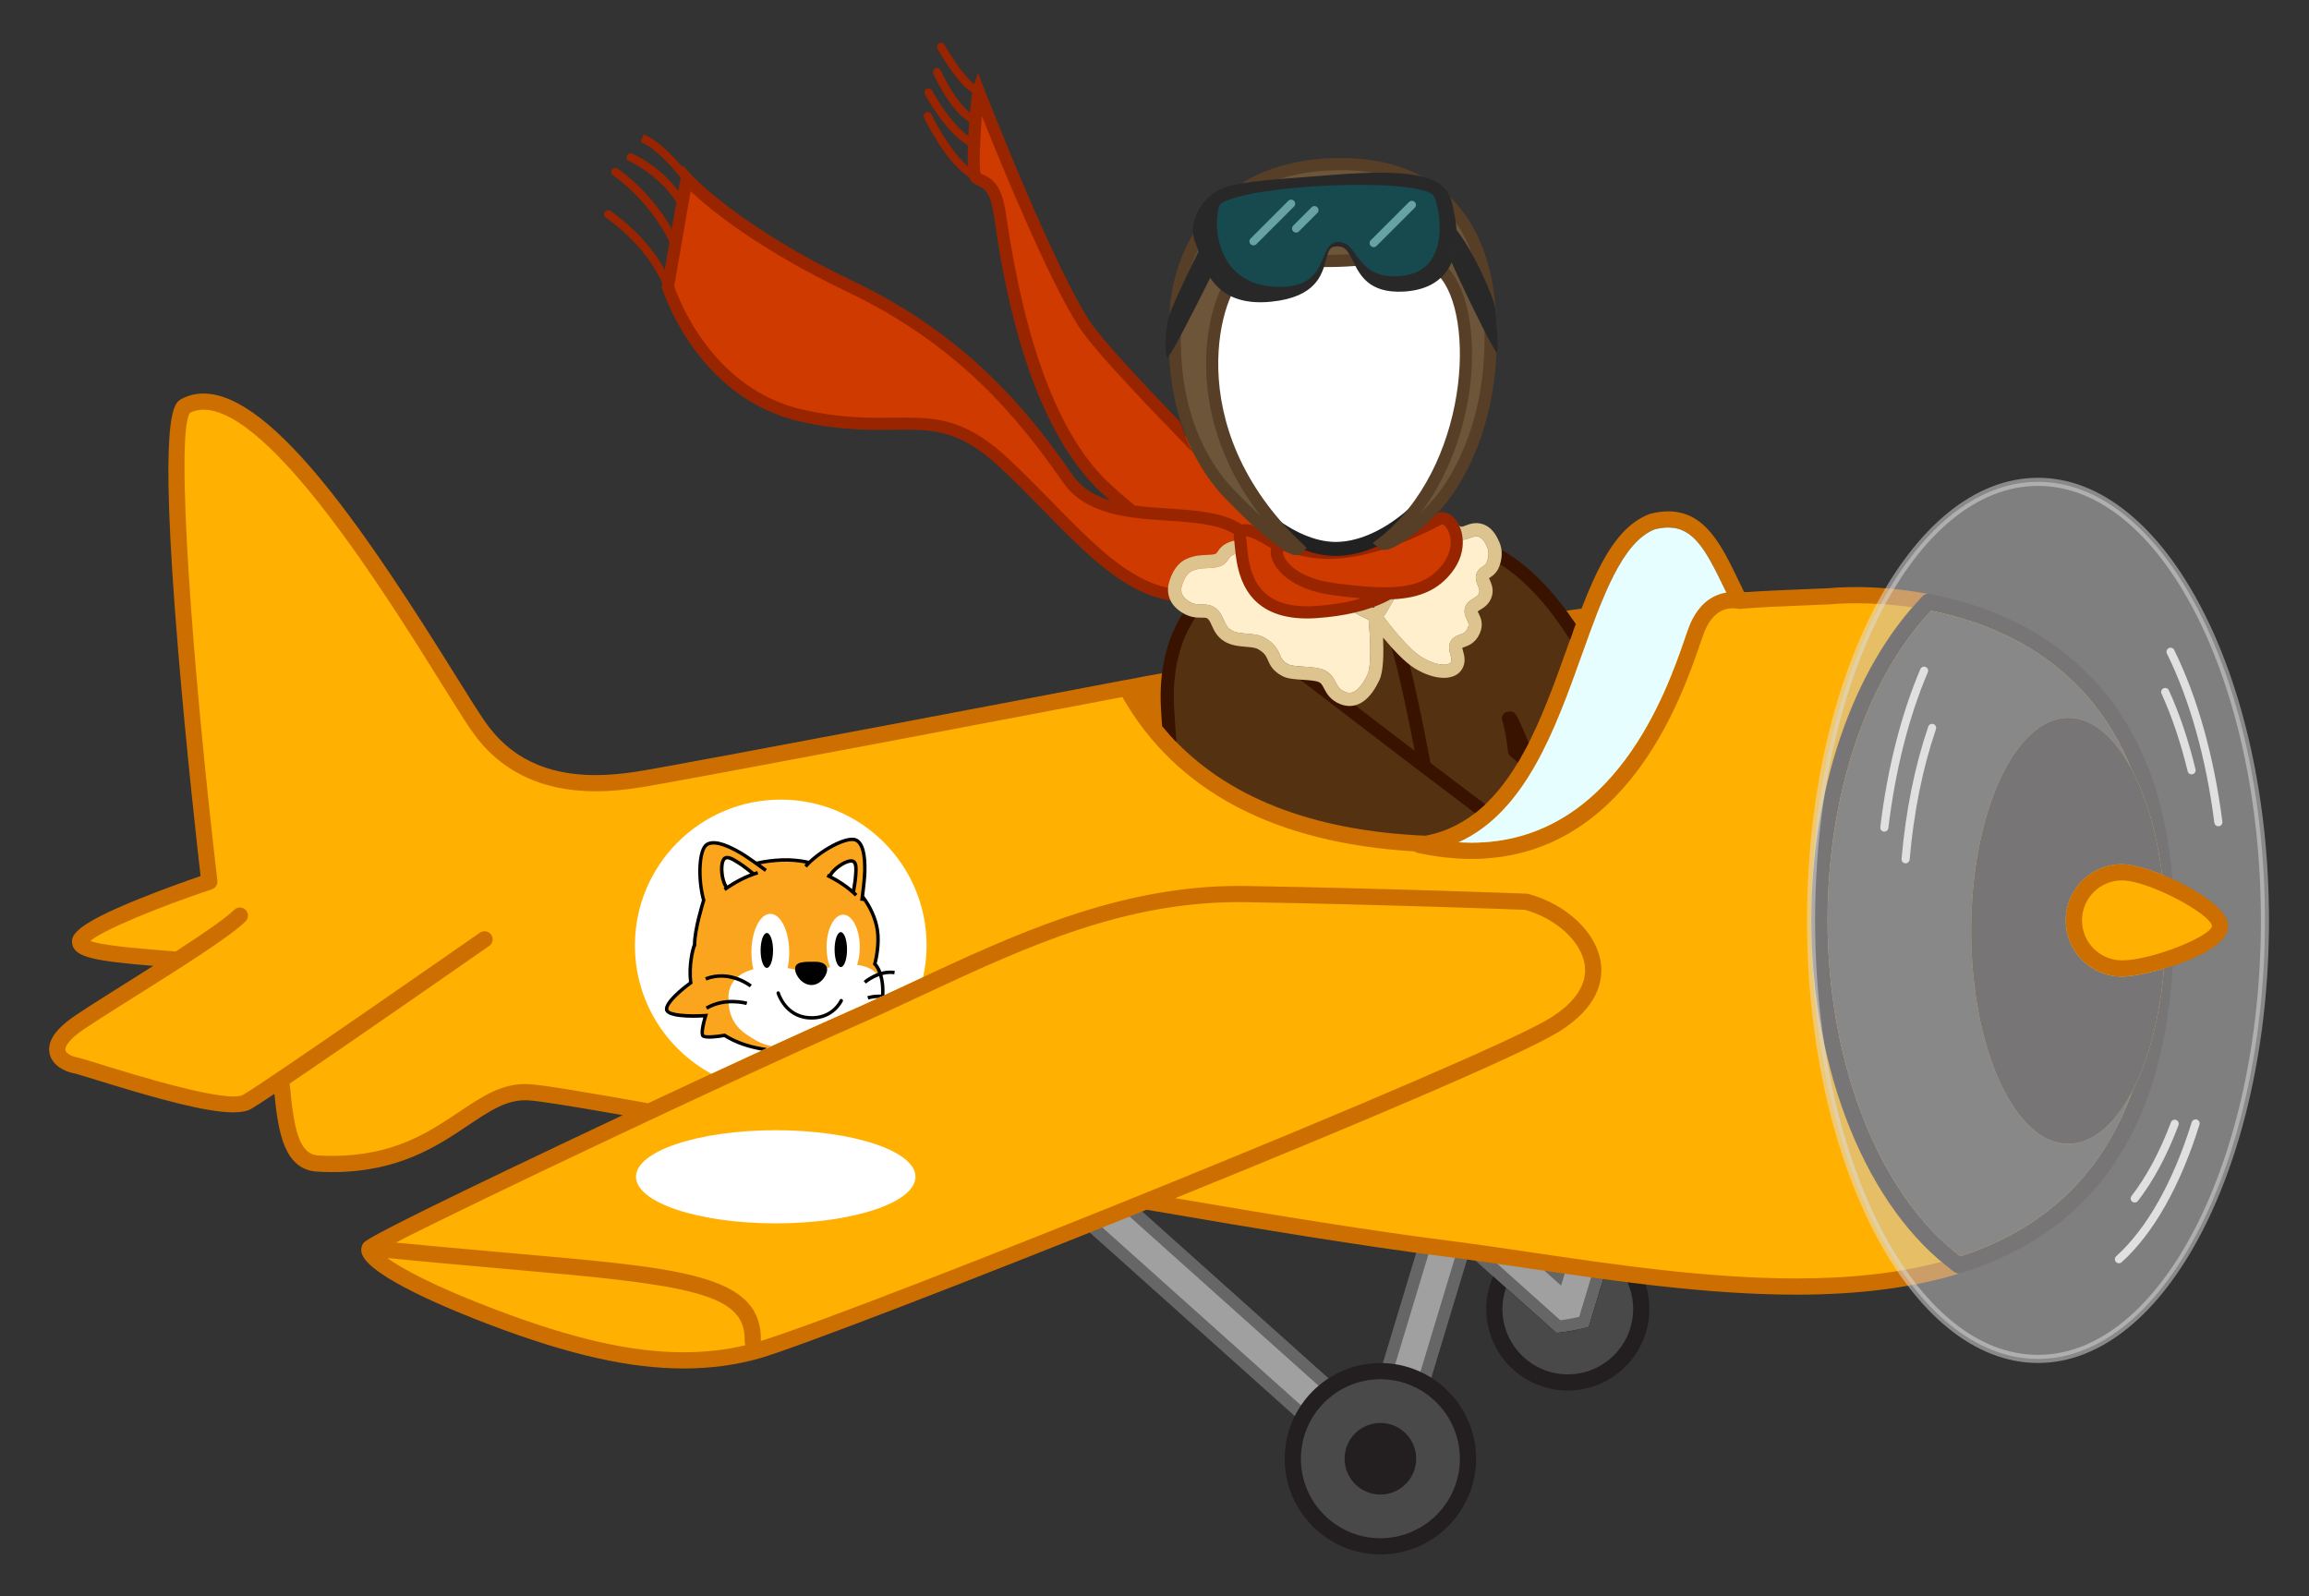 <?xml version="1.0" encoding="utf-8"?>
<!-- Generator: Adobe Illustrator 15.0.0, SVG Export Plug-In . SVG Version: 6.00 Build 0)  -->
<!DOCTYPE svg PUBLIC "-//W3C//DTD SVG 1.1//EN" "http://www.w3.org/Graphics/SVG/1.1/DTD/svg11.dtd">
<svg version="1.1" id="Layer_1" xmlns="http://www.w3.org/2000/svg" xmlns:xlink="http://www.w3.org/1999/xlink" x="0px" y="0px"
	 width="570px" height="394px" viewBox="0 0 570 394" enable-background="new 0 0 570 394" xml:space="preserve">
<rect x="0" y="0" width="570" height="394" fill="#333333" stroke="none"/>
<g id="Aeroplane.svg">
	<path id="axels" fill="#A0A0A0" d="M353.976,299.986l-15.601,51.602l-67.678-60.586l-6.333,7.075l78.784,70.532l18.635-61.634
		l22.907,20.509c2.155-0.24,4.269-0.62,6.327-1.142l18.673-61.761l-9.09-2.749l-15.977,52.845l-50.851-45.523
		c-0.926,3.671-1.423,7.511-1.429,11.467L353.976,299.986z"/>
	<path id="axelsBorder" fill="#666666" d="M343.902,371.298l-81.656-73.104l8.334-9.311l67.041,60.016l14.643-48.433l-21.42-19.176
		l0.001-0.672c0.006-3.995,0.502-7.977,1.475-11.832l0.606-2.405l50.944,45.607l15.729-52.026l11.962,3.617l-19.353,64.009
		l-0.822,0.208c-2.107,0.534-4.304,0.931-6.529,1.179l-0.667,0.074l-21.652-19.385L343.902,371.298z M266.482,297.96l75.912,67.961
		l17.676-58.465l-5.341-4.781l-15.601,51.602l-68.314-61.156L266.482,297.96z M354.977,298.869l30.21,27.046
		c1.576-0.198,3.132-0.476,4.644-0.827l17.99-59.504l-6.218-1.881l-16.225,53.663l-50.697-45.387
		c-0.509,2.623-0.787,5.294-0.83,7.977L354.977,298.869z"/>
	<path id="wheelBorder" fill="#231F20" d="M340.762,383.72c-13.024,0-23.621-10.597-23.621-23.621s10.597-23.621,23.621-23.621
		s23.621,10.597,23.621,23.621S353.786,383.72,340.762,383.72z M383.87,311.989l-6.962-6.232c2.855-1.67,6.15-2.655,9.673-2.733
		L383.87,311.989z M398.541,306.643l-6.333,20.946l-0.822,0.208c-2.107,0.534-4.304,0.931-6.529,1.179l-0.667,0.074l-15.604-13.97
		c-1.083,2.469-1.693,5.189-1.693,8.054c0,11.102,9.032,20.134,20.134,20.134s20.133-9.032,20.133-20.134
		C407.159,316.314,403.743,310.286,398.541,306.643z M392.208,327.589l-0.822,0.208c-2.107,0.534-4.304,0.931-6.529,1.179
		l-0.667,0.074l-4.27-3.822c0.904,3.072,3.741,5.317,7.106,5.317c4.092,0,7.41-3.318,7.41-7.411c0-0.691-0.102-1.357-0.279-1.993
		L392.208,327.589z"/>
	<path id="wheel" fill="#494949" d="M403.159,323.134c0,8.896-7.237,16.134-16.133,16.134c-8.896,0-16.134-7.237-16.134-16.134
		c0-1.822,0.318-3.568,0.877-5.203l12.42,11.119l0.667-0.074c2.226-0.248,4.422-0.645,6.529-1.179l0.822-0.208l5.102-16.874
		C400.88,313.676,403.159,318.144,403.159,323.134z M385.352,307.089c-1.873,0.194-3.644,0.726-5.272,1.507l3.791,3.394
		L385.352,307.089z M340.762,340.478c-10.819,0-19.621,8.802-19.621,19.621s8.802,19.621,19.621,19.621s19.621-8.802,19.621-19.621
		S351.581,340.478,340.762,340.478z M340.762,368.934c-4.88,0-8.835-3.955-8.835-8.835s3.955-8.835,8.835-8.835
		s8.835,3.955,8.835,8.835S345.642,368.934,340.762,368.934z"/>
	<path id="Back" fill="#CC6F00" d="M278.106,167.827c17.357-3.637,109.044-17.729,145.552-21.942
		c36.508-4.213,4.271,67.76-68.143,66.877C283.1,211.879,278.106,167.827,278.106,167.827z"/>
	<path id="Plane" fill="#FFB000" d="M43.88,236.936c-10.853,7.004-23.574,14.698-26.108,16.819c-6.948,5.526-2.391,8.629,0.84,9.226
		C21.841,263.576,55.13,275.354,61,272c1.179-0.674,4.251-2.697,8.403-5.497v-0.001c0.987,10.625,1.848,20.332,9.105,20.734
		c30.191,1.678,37.739-18.449,51.996-17.611c3.363,0.198,14.056,1.982,29.3,4.705l0.469,0.084
		c-33.387,15.66-68.181,32.456-68.984,33.663c-1.267,1.896,6.963,8.229,30.387,17.093c23.424,8.862,44.947,13.928,65.206,8.229
		c9.896-2.782,52.714-19.312,96.073-36.818l-0.044-0.008c27.993,4.854,54.479,9.155,74.028,11.63
		c66.253,8.387,177.791,37.74,177.791-80.51c0-89.735-83.024-80.51-83.024-80.51c-18.45,0.839-36.062,0.839-37.739,5.871
		c-1.677,5.032-14.205,56.609-59.543,55.351c-31.857-0.885-61.222-10.9-76.317-38.575c0,0-109.863,20.965-120.766,22.643
		c-10.901,1.678-28.513,2.517-39.415-13.417c-10.903-15.935-51.748-89.66-72.124-78.833c-7.406,3.936,5.871,117.41,5.871,117.41
		s-32.708,10.902-31.869,15.099C20.326,235.338,33.22,235.998,43.88,236.936z"/>
	<path id="PlaneBorder" fill="#CC6F00" d="M390.564,161.479c5.082-14.211,9.882-27.637,17.927-30.806
		c1.188-0.298,2.309-0.45,3.331-0.45c6.306,0,9.37,5.707,13.849,15.019c0.165,0.342,0.33,0.687,0.497,1.033
		c-2.659,0.428-6.762,2.147-9.194,8.364c-0.3,0.767-0.652,1.801-1.104,3.111c-4.282,12.435-17.314,50.275-52.653,50.275
		c-1.04,0-2.096-0.033-3.165-0.102C376.635,200.436,383.977,179.908,390.564,161.479z M168.773,333.812
		c-12.867,0-27.175-3.242-46.39-10.516c-15.388-5.823-23.227-10.189-26.775-12.746l0.092,0.014
		c5.146,0.515,15.776,1.52,37.567,3.436c39.48,3.472,50.905,6.138,50.552,17.104c-0.011,0.352,0.068,0.682,0.215,0.972
		C179.167,333.238,174.151,333.812,168.773,333.812z M187.824,331.031c0,0.001,0,0.002,0,0.002l-0.008,0.001
		C187.818,331.033,187.822,331.032,187.824,331.031c0.348-15.527-17.403-17.78-54.207-21.021
		c-19.681-1.729-30.222-2.714-35.825-3.263l-0.086-0.009c18.876-9.702,84.389-40.69,112.771-53.183
		c5.659-2.488,11.336-5.138,16.827-7.695c26.102-12.174,50.705-23.653,80.458-23.152c34.655,0.602,65.741,1.771,68.729,1.893
		c7.713,2.176,13.883,7.842,14.712,13.539c0.688,4.729-2.247,9.28-8.492,13.156C365.92,261.723,214.271,322.854,187.824,331.031z
		 M483.6,314.322c-0.415,0-0.821-0.129-1.171-0.378c-1.065-0.771-2.11-1.604-3.146-2.47c-10.292,2.759-22.193,4.119-35.857,4.118
		c-21.825,0-45.038-3.43-65.519-6.455c-7.298-1.075-14.191-2.097-20.718-2.923c-17.814-2.255-41.67-6.076-67.084-10.438
		c0,0,0,0-0.002,0l0,0h0.002c43.201-17.479,85.449-35.329,94.713-41.079c9.729-6.04,10.994-12.652,10.342-17.136
		c-1.072-7.369-8.406-14.312-17.833-16.881c-0.146-0.039-0.297-0.062-0.448-0.067c-0.322-0.015-32.729-1.274-69.048-1.9
		c-0.651-0.011-1.299-0.017-1.946-0.017c-29.786,0-55.451,11.969-80.271,23.544c-5.471,2.551-11.128,5.188-16.747,7.662
		c-10.754,4.729-28.976,13.104-48.868,22.431c-15.224-2.716-25.951-4.504-29.376-4.706c-0.331-0.021-0.657-0.028-0.982-0.028
		c-6.029,0-10.805,3.195-16.333,6.896c-7.589,5.081-16.19,10.839-31.28,10.839c-1.111,0-2.257-0.03-3.406-0.097
		c-4.974-0.275-6.078-6.875-7.114-17.744v-0.001v0.001c16.479-11.139,47.563-32.799,49.241-33.971
		c0.906-0.631,1.129-1.877,0.497-2.782c-0.631-0.907-1.876-1.129-2.784-0.497c-0.526,0.365-52.727,36.744-58.452,40.02
		c-3.835,2.188-27.271-5.084-34.974-7.476c-3.537-1.099-5.271-1.631-6.061-1.776c-1.399-0.259-2.638-1.021-2.817-1.744
		c-0.168-0.674,0.494-2.064,2.898-3.979c1.498-1.253,7.451-4.997,13.753-8.96c11.28-7.099,24.065-15.14,27.827-18.896
		c0.781-0.781,0.781-2.047,0-2.828c-0.781-0.781-2.047-0.781-2.828,0c-2.087,2.086-7.934,6.067-14.442,10.283v-0.002
		c-1.175-0.104-2.407-0.205-3.705-0.312c-5.92-0.486-14.542-1.193-17.366-2.29c3.215-2.783,17.425-8.562,30.013-12.755
		c0.898-0.303,1.464-1.189,1.354-2.133c-6.195-52.946-10.398-110.404-6.773-115.484c1.03-0.519,2.122-0.771,3.335-0.771
		c16.614,0,45.07,45.638,58.746,67.571c3.102,4.975,5.552,8.905,7.309,11.472c6.878,10.054,17.235,15.151,30.784,15.15
		c3.25,0,6.713-0.29,10.585-0.886c10.271-1.58,105.984-19.822,119.419-22.384c13.291,23.256,37.533,36.055,72.111,38.107
		l-0.003,0.009c0.224,0.168,0.485,0.291,0.773,0.354c4.562,0.991,9.026,1.496,13.268,1.496c38.191,0,51.923-39.872,56.438-52.974
		c0.427-1.242,0.771-2.246,1.05-2.956c1.925-4.918,4.896-5.951,7.055-5.951c0.668,0,1.109,0.107,1.11,0.107
		c0.273,0.076,0.559,0.091,0.831,0.05l-0.004-0.02c4.938-0.402,10.472-0.623,15.276-0.816c2.243-0.09,4.528-0.181,6.826-0.286
		c0.043-0.002,0.087-0.005,0.129-0.01c0.023-0.002,2.373-0.256,6.201-0.256c3.906,0,8.717,0.234,13.995,0.995
		c0.812-0.925,1.631-1.831,2.475-2.698c0.386-0.393,0.905-0.595,1.442-0.594c-7.333-1.389-13.709-1.703-17.912-1.703
		c-3.745,0-6.132,0.228-6.571,0.273c-2.271,0.103-4.525,0.193-6.741,0.282c-5.393,0.216-10.12,0.429-14.226,0.732l-0.007,0.006
		c-0.445-0.91-0.879-1.813-1.307-2.7c-4.274-8.89-8.313-17.286-17.453-17.286c-1.396,0-2.887,0.204-4.441,0.605
		c-0.07,0.019-0.144,0.042-0.214,0.068c-9.826,3.752-14.712,17.416-20.369,33.236c-7.127,19.931-15.175,42.444-34.909,46.183v-0.006
		c-35.074-1.53-59.305-14.114-72.022-37.438c-0.418-0.764-1.28-1.169-2.131-1.007c-1.099,0.209-109.952,20.978-120.695,22.63
		c-3.669,0.564-6.932,0.839-9.977,0.839c-12.319,0-21.31-4.386-27.483-13.409c-1.708-2.497-4.139-6.395-7.216-11.329
		c-20.952-33.604-44.761-69.455-62.14-69.455c-1.914,0-3.716,0.442-5.357,1.314c-2.024,1.075-5.793,3.077-0.896,62.112
		c2.047,24.682,4.802,49.279,5.535,55.69c-2.769,0.952-8.854,3.091-14.825,5.494c-16.331,6.575-17.282,9.129-16.834,11.368
		c0.66,3.298,6.069,4.146,19.98,5.314c-2.463,1.562-4.897,3.095-7.146,4.508c-6.975,4.389-12.484,7.854-14.151,9.248
		c-3.466,2.758-4.896,5.463-4.251,8.048c0.697,2.79,3.653,4.28,5.973,4.71c0.59,0.107,2.912,0.828,5.601,1.662
		c15.641,4.854,27.221,7.979,33.731,7.979c1.92,0,3.399-0.271,4.412-0.852c0.925-0.526,2.959-1.85,5.738-3.701
		c1.001,10,2.575,18.752,10.667,19.199c1.224,0.066,2.444,0.104,3.629,0.104c16.305,0,25.842-6.385,33.505-11.518
		c5.46-3.652,9.686-6.507,14.856-6.197c2.853,0.167,11.25,1.528,23.336,3.659c-5.128,2.413-10.325,4.869-15.496,7.326
		c-38.139,18.121-46.089,22.435-47.965,23.764c-0.234,0.166-0.375,0.286-0.467,0.381c-0.067,0.076-0.13,0.157-0.186,0.244
		c-0.08,0.123-0.139,0.254-0.197,0.386c-0.046,0.125-0.08,0.255-0.101,0.396c0.021-0.141,0.055-0.271,0.101-0.396
		c-0.283,0.643-0.327,1.367-0.091,2.104c1.839,5.729,22.743,14.188,31.646,17.556c19.688,7.449,34.433,10.771,47.806,10.771
		c6.601,0,12.701-0.812,18.649-2.485c8.729-2.455,51.775-19.037,95.636-36.701c27.827,4.82,54.268,9.112,73.627,11.562
		c6.483,0.817,13.356,1.837,20.637,2.908c20.617,3.049,43.98,6.498,66.104,6.498c0.002,0,0,0,0.002,0
		c15.688,0,29.151-1.771,40.636-5.345C483.907,314.288,483.754,314.322,483.6,314.322z"/>
	<path id="Windshield" fill="#E6FEFF" d="M415.866,157.75c0.451-1.31,0.808-2.344,1.104-3.111c2.437-6.217,6.535-7.936,9.194-8.364
		c-0.167-0.346-0.332-0.691-0.497-1.033c-4.479-9.312-7.543-15.019-13.849-15.019c-1.022,0-2.146,0.151-3.331,0.45
		c-8.045,3.169-12.849,16.595-17.931,30.806c-6.588,18.429-13.93,38.957-30.517,46.449c1.069,0.065,2.125,0.098,3.165,0.098
		C398.552,208.025,411.584,170.185,415.866,157.75z"/>
	<path id="Circle" fill="#FFFFFF" d="M225.613,242.241c0.756-0.353,1.512-0.705,2.27-1.058c0.555-2.514,0.855-5.117,0.855-7.793
		c0-19.886-16.117-36-36-36c-19.883,0-36,16.118-36,36c0,13.676,7.628,25.569,18.861,31.666
		c13.566-6.299,25.41-11.695,33.267-15.152C214.485,247.432,220.143,244.792,225.613,242.241z"/>
	<path id="Cat" fill="#FAA51D" d="M217.922,245.812c0.003-0.033,0.011-0.066,0.013-0.102c0.39-5.961-1.937-8.055-1.937-8.055
		s1.246-4.448,0.626-8.43c-0.398-2.562-1.646-5.643-3.705-8.267l0.024-0.026c0.2-1.604,0.54-4.516,0.574-6.045
		c0.09-3.93-0.398-6.865-2.097-7.787c-1.856-1.008-7.82,1.877-11.608,5.521l-0.073-0.012c-2.083-0.486-4.332-0.717-6.732-0.622
		c-2.454,0.098-4.545,0.43-6.247,0.832l-0.04,0.008c-1.327-0.938-2.907-2.026-3.911-2.608c-3.606-2.088-6.584-3.129-8.304-2.021
		c-1.894,1.215-2.25,8.281-0.771,13.671l0.017,0.062c0,0-2.243,7.063-2.243,10.875c0,0-1.354,4.401-0.519,9.646l-2.159,1.697
		c0,0-4.688,3.404-4.12,5.199c0.565,1.795,4.129,1.479,4.129,1.479l5.038,0.021l0.469-0.024c0,0-1.455,4.307-0.647,5.009
		c0.809,0.705,4.196,0,4.196,0l1.668-0.238c2.722,1.858,5.719,2.928,8.924,3.504c8.117-3.726,15.139-6.896,20.38-9.205
		C211.887,248.574,214.915,247.197,217.922,245.812z"/>
	<path fill="#FFFFFF" d="M218.041,245.757c0.012-0.146,0.035-0.288,0.037-0.433c0.067-4.498-2.566-6.646-6.488-7.129
		c0.415-1.256,0.658-2.75,0.658-4.358c0-4.438-1.835-8.039-4.102-8.039c-2.264,0-4.102,3.601-4.102,8.039
		c0,1.854,0.324,3.556,0.862,4.915c-2.896,0.708-5.177,1.723-5.177,1.723s-2.525-0.992-5.295-1.502
		c0.256-1.183,0.399-2.49,0.399-3.867c0-5.26-2.09-9.521-4.669-9.521c-2.576,0-4.667,4.265-4.667,9.521
		c0,1.494,0.167,2.903,0.469,4.162c-3.256,0.871-6.06,2.838-6.151,6.877c-0.149,6.562,3.433,8.729,7.012,10.813
		c0.943,0.551,2.211,0.963,3.563,1.276c7.312-3.351,13.648-6.207,18.476-8.332C211.927,248.557,214.995,247.161,218.041,245.757z
		 M210.356,219.502c-1.491-1.252-3.162-2.359-4.984-3.307c0.712-1.233,2.49-2.566,3.84-3.055c0.567-0.203,1.033-0.25,1.253-0.119
		c0.523,0.31,0.438,1.688,0.369,2.793l-0.013,0.211C210.757,217.086,210.512,218.609,210.356,219.502z M185.225,215.63
		c-0.746-0.595-2.064-1.623-3.03-2.231L182,213.275c-0.834-0.525-1.835-1.16-2.475-1.16c-0.127,0-0.237,0.023-0.332,0.08
		c-0.238,0.141-0.44,0.604-0.54,1.242c-0.239,1.518,0.1,3.875,0.897,5.17C181.377,217.381,183.278,216.384,185.225,215.63z"/>
	<path d="M187.764,234.621c0-2.381,0.688-4.312,1.536-4.311c0.848,0,1.537,1.93,1.537,4.311c0,2.38-0.689,4.312-1.537,4.312
		C188.452,238.934,187.764,237.001,187.764,234.621z M207.561,238.725c0.85,0,1.538-1.931,1.538-4.312s-0.688-4.312-1.538-4.312
		c-0.848,0-1.536,1.93-1.536,4.312C206.024,236.794,206.713,238.725,207.561,238.725z M200.31,243.162
		c2.463,0,4.104-2.791,3.856-4.104c-0.249-1.314-1.644-1.646-3.039-1.646c-2.463,0-4.84-0.081-4.84,1.728
		C196.287,240.945,198.174,243.162,200.31,243.162z M200.391,251.693c-0.235,0-0.478-0.008-0.727-0.024
		c-6.137-0.409-7.947-6.353-7.965-6.412c-0.065-0.225,0.063-0.46,0.287-0.526c0.227-0.064,0.461,0.063,0.527,0.287
		c0.065,0.226,1.67,5.438,7.207,5.808c5.519,0.377,7.484-3.812,7.564-3.986c0.097-0.214,0.349-0.312,0.561-0.213
		c0.214,0.097,0.31,0.347,0.214,0.562C208.038,247.23,205.977,251.693,200.391,251.693z M186.154,215.29
		c-0.563-0.458-2.277-1.834-3.509-2.608l-0.193-0.123c-1.316-0.832-2.677-1.689-3.691-1.095c-0.479,0.283-0.798,0.903-0.946,1.841
		c-0.271,1.721,0.092,4.281,1.036,5.784c-0.075,0.054-0.149,0.108-0.225,0.162l0.498,0.687c2.56-1.851,5.274-3.229,8.065-4.094
		l-0.251-0.812C186.676,215.114,186.414,215.199,186.154,215.29z M179.549,218.605c-0.796-1.295-1.135-3.652-0.896-5.17
		c0.1-0.64,0.302-1.104,0.54-1.24c0.093-0.057,0.205-0.08,0.331-0.08c0.639,0,1.642,0.634,2.475,1.16l0.195,0.123
		c0.966,0.604,2.284,1.636,3.028,2.229C183.278,216.385,181.377,217.38,179.549,218.605z M210.896,212.291
		c-0.46-0.271-1.123-0.256-1.974,0.051c-1.542,0.557-3.488,2.014-4.311,3.475c-0.071-0.032-0.146-0.067-0.218-0.104l-0.361,0.768
		c2.688,1.274,5.058,2.896,7.041,4.811l0.586-0.613c-0.182-0.176-0.369-0.351-0.557-0.521c0.125-0.688,0.482-2.712,0.563-4.074
		l0.012-0.208C211.771,214.393,211.862,212.866,210.896,212.291z M210.834,215.816l-0.013,0.211
		c-0.064,1.059-0.31,2.582-0.465,3.475c-1.491-1.252-3.162-2.359-4.984-3.305c0.712-1.235,2.49-2.568,3.84-3.057
		c0.567-0.203,1.033-0.25,1.253-0.119C210.988,213.332,210.903,214.71,210.834,215.816z M179.103,255.234l-0.14-0.09l-0.161,0.022
		c-2.362,0.418-4.635,0.522-4.956,0.239c-0.25-0.333,0.104-2.475,0.765-4.576l0.184-0.592l-0.619,0.041
		c-4.313,0.293-9.035-0.086-9.188-1.113c-0.2-1.354,3.445-4.538,5.792-6.229l0.205-0.148l-0.034-0.251
		c-0.55-4.119,0.459-7.833,0.806-8.94l0.137,0.024v-0.506c0-3.702,2.2-10.679,2.224-10.749l0.038-0.116l-0.051-0.188
		c-1.539-5.613-0.975-12.195,0.591-13.203c1.387-0.889,3.958-0.226,7.862,2.035c1.959,1.137,6.216,4.273,6.259,4.309l0.504-0.684
		c-0.068-0.049-0.721-0.53-1.613-1.172c1.684-0.342,3.453-0.552,5.278-0.623c2.03-0.08,4.021,0.074,5.937,0.461
		c-0.13,0.142-0.258,0.275-0.382,0.414l0.63,0.566c3.688-4.105,10.304-7.309,12.01-6.382c1.355,0.737,1.969,3.157,1.871,7.401
		c-0.048,2.135-0.709,7.078-0.718,7.127l0.84,0.113c0-0.009,0.003-0.02,0.007-0.037c1.53,2.213,2.603,4.785,2.979,7.209
		c0.599,3.836-0.601,8.2-0.612,8.244l-0.066,0.252l0.188,0.178c0.021,0.021,2.166,2.072,1.796,7.717
		c-0.001,0.012-0.005,0.021-0.005,0.035c0.292-0.135,0.58-0.271,0.872-0.403c0.221-4.868-1.348-7.138-1.905-7.778
		c0.249-0.982,1.127-4.822,0.574-8.369c-0.44-2.822-1.774-5.836-3.665-8.304c0.203-1.632,0.527-4.438,0.564-5.959
		c0.106-4.655-0.626-7.251-2.317-8.168c-2.198-1.194-8.204,1.924-11.938,5.435c-2.15-0.484-4.402-0.688-6.694-0.599
		c-2.147,0.084-4.226,0.354-6.18,0.806c-1.298-0.916-2.806-1.949-3.789-2.521c-4.264-2.468-7.043-3.106-8.747-2.015
		c-2.204,1.416-2.37,8.912-0.966,14.082c-0.304,0.978-2.224,7.271-2.227,10.883c-0.467,1.17-1.46,5.127-0.965,9.289
		c-1.428,1.048-6.248,4.761-5.929,6.894c0.316,2.14,6.699,2.026,9.472,1.875c-0.511,1.75-1.063,4.222-0.347,4.865
		c0.806,0.728,4.237,0.22,5.515,0c2.806,1.75,5.992,2.753,9.168,3.312c0.465-0.213,0.93-0.426,1.388-0.636
		C185.803,258.217,182.195,257.2,179.103,255.234z"/>
	<path id="Wiskers" d="M174.197,248.495c4.785-2.791,10.059-1.277,10.281-1.211l-0.241,0.813c-0.052-0.018-5.153-1.475-9.611,1.131
		L174.197,248.495z M185.066,243.73l0.532-0.658c-0.215-0.174-5.334-4.225-11.535-1.821l0.307,0.791
		C180.106,239.82,185.017,243.691,185.066,243.73z M220.762,240.505l0.127-0.839c-4.051-0.607-7.542,2.366-7.687,2.493l0.554,0.644
		C213.789,242.773,217.104,239.959,220.762,240.505z M214.101,245.941l0.288,0.798c0.018-0.007,0.948-0.327,2.312-0.366
		c0.551-0.252,1.099-0.505,1.647-0.758C216.004,245.279,214.204,245.904,214.101,245.941z"/>
	<path id="AxelBorder" fill="#231F20" d="M534.006,239.168c0.063-0.018,0.124-0.034,0.188-0.052
		c-0.976,11.883-3.771,22.375-7.727,30.053c-7.428,20.565-21.51,34.088-42.507,40.938c-19.957-15.012-32.804-47.405-32.804-82.937
		c0-30.908,9.538-59.358,25.559-76.394c18.434,3.733,39.088,13.818,49.402,38.937c3.621,6.758,6.313,15.83,7.604,26.179
		c-0.168-0.066-0.332-0.127-0.497-0.191c1.018,0.396,2.044,0.822,3.071,1.291c-1.687-21.062-8.479-37.885-20.296-50.081
		c-10.03-10.355-23.354-17.174-39.602-20.269c-0.658-0.124-1.343,0.089-1.811,0.571c-17.18,17.668-27.438,47.56-27.438,79.961
		c0,37.248,13.845,71.309,35.27,86.771c0.347,0.249,0.756,0.378,1.171,0.378c0.2,0,0.402-0.03,0.601-0.093
		c32.573-10.209,49.712-35.062,52.201-75.793C535.599,238.7,534.797,238.941,534.006,239.168z"/>
	<path id="Axel2" fill="#444444" d="M476.719,150.779c-16.021,17.036-25.559,45.486-25.559,76.394
		c0,35.528,12.847,67.923,32.804,82.937c20.997-6.853,35.079-20.375,42.507-40.938c-4.229,8.209-9.787,13.202-15.881,13.202
		c-13.249,0-23.99-23.546-23.99-52.591c0-29.048,10.741-52.591,23.99-52.591c5.926,0,11.348,4.717,15.531,12.527
		C515.807,164.598,495.148,154.512,476.719,150.779z"/>
	<path id="Axel1" fill="#231F20" d="M510.59,177.189c-13.249,0-23.99,23.545-23.99,52.591s10.741,52.591,23.99,52.591
		c11.793,0,21.593-18.666,23.604-43.254c-0.063,0.018-0.125,0.033-0.188,0.052c-0.473,0.136-0.938,0.265-1.402,0.388
		c-0.02,0.004-0.035,0.008-0.058,0.017c-0.469,0.12-0.93,0.233-1.384,0.346c-0.067,0.019-0.135,0.033-0.202,0.049
		c-0.446,0.104-0.882,0.203-1.309,0.294c-0.076,0.02-0.15,0.032-0.229,0.051c-0.429,0.09-0.847,0.174-1.249,0.248
		c-0.038,0.008-0.072,0.014-0.108,0.021c-0.396,0.071-0.779,0.138-1.146,0.194c-0.031,0.004-0.062,0.012-0.095,0.017
		c-0.365,0.056-0.708,0.104-1.036,0.142c-0.062,0.008-0.118,0.018-0.177,0.021c-0.313,0.035-0.608,0.062-0.885,0.085
		c-0.047,0.003-0.09,0.005-0.135,0.008c-0.273,0.019-0.538,0.03-0.766,0.03c-7.648,0-13.87-6.223-13.87-13.87
		s6.222-13.87,13.87-13.87c0.321,0,0.677,0.023,1.05,0.062c0.123,0.013,0.256,0.033,0.384,0.05c0.267,0.032,0.53,0.071,0.813,0.12
		c0.162,0.029,0.328,0.062,0.497,0.096c0.271,0.054,0.548,0.113,0.832,0.182c0.184,0.043,0.36,0.084,0.553,0.133
		c0.303,0.076,0.615,0.164,0.932,0.254c0.183,0.053,0.354,0.098,0.535,0.149c0.477,0.144,0.96,0.296,1.456,0.464
		c0.212,0.07,0.429,0.15,0.646,0.229c0.312,0.107,0.618,0.22,0.938,0.337c0.254,0.095,0.51,0.192,0.769,0.295
		c0.166,0.063,0.329,0.125,0.498,0.19C530.947,193.588,521.644,177.189,510.59,177.189z"/>
	<path id="notitle" opacity="0.5" fill="#CCCCCC" enable-background="new    " d="M447.071,227.202
		c0-59.788,25.083-108.255,56.022-108.255c30.942,0,56.026,48.467,56.026,108.255s-25.084,108.255-56.026,108.255
		C472.154,335.457,447.071,286.99,447.071,227.202"/>
	<path id="PropellerBorder" opacity="0.5" fill="#E0E0E0" enable-background="new    " d="M503.097,336.457
		c-31.44,0-57.022-49.012-57.022-109.255s25.582-109.254,57.022-109.254c31.444,0,57.026,49.011,57.026,109.254
		S534.541,336.457,503.097,336.457z M503.097,119.948c-30.342,0-55.022,48.114-55.022,107.254
		c0,59.141,24.685,107.255,55.022,107.255c30.341,0,55.026-48.114,55.026-107.255C558.123,168.062,533.438,119.948,503.097,119.948z
		"/>
	<path id="Tip" fill="#FFB000" d="M523.83,215.333c-6.556,0-11.87,5.313-11.87,11.87c0,6.555,5.314,11.87,11.87,11.87
		c6.555,0,24.215-5.697,24.215-10.445S530.385,215.333,523.83,215.333z"/>
	<path id="TipBorder" fill="#CC6F00" d="M523.83,241.072c-7.648,0-13.87-6.223-13.87-13.87s6.222-13.87,13.87-13.87
		c6.835,0,26.215,8.846,26.215,15.294C550.045,235.777,529.31,241.072,523.83,241.072z M523.83,217.333
		c-5.442,0-9.87,4.428-9.87,9.87c0,5.441,4.428,9.87,9.87,9.87c7.389,0,22.004-5.994,22.215-8.449
		C545.911,225.743,530.429,217.333,523.83,217.333z"/>
	<path id="Details" fill="#E0E0E0" d="M523.075,311.848c-0.272,0-0.545-0.107-0.742-0.33c-0.37-0.405-0.338-1.042,0.072-1.408
		c7.591-6.855,14.039-18.299,18.646-33.086c0.165-0.522,0.728-0.814,1.253-0.653c0.527,0.165,0.821,0.728,0.657,1.253
		c-4.714,15.128-11.357,26.875-19.216,33.971C523.554,311.763,523.314,311.848,523.075,311.848z M547.75,203.965
		c0.548-0.07,0.936-0.57,0.866-1.119c-2.062-16.138-6.172-30.799-11.898-42.4c-0.243-0.494-0.845-0.699-1.339-0.454
		c-0.495,0.244-0.699,0.844-0.454,1.339c5.63,11.404,9.682,25.847,11.707,41.769c0.064,0.504,0.495,0.873,0.991,0.873
		C547.665,203.973,547.708,203.97,547.75,203.965z M466.158,204.417c1.709-14.25,5.078-27.547,9.742-38.453
		c0.217-0.508-0.021-1.095-0.526-1.313c-0.507-0.216-1.095,0.018-1.313,0.526c-4.732,11.079-8.152,24.565-9.889,39.001
		c-0.062,0.549,0.325,1.047,0.874,1.112c0.04,0.005,0.081,0.007,0.12,0.007C465.665,205.298,466.097,204.925,466.158,204.417z
		 M471.412,212.205c1.021-11.708,3.206-22.542,6.492-32.199c0.179-0.523-0.104-1.091-0.624-1.269
		c-0.522-0.176-1.091,0.102-1.271,0.625c-3.338,9.809-5.556,20.801-6.592,32.669c-0.048,0.55,0.359,1.035,0.909,1.083
		c0.027,0.003,0.059,0.004,0.088,0.004C470.93,213.118,471.367,212.727,471.412,212.205z M527.771,296.46
		c3.837-4.962,7.202-11.254,10.016-18.701c0.195-0.517-0.065-1.093-0.583-1.288c-0.52-0.195-1.093,0.065-1.288,0.584
		c-2.739,7.26-6.012,13.377-9.727,18.187c-0.341,0.438-0.261,1.062,0.181,1.399c0.182,0.144,0.396,0.209,0.607,0.209
		C527.279,296.85,527.575,296.715,527.771,296.46z M541.25,191.127c0.537-0.129,0.867-0.67,0.737-1.207
		c-1.729-7.153-3.938-13.717-6.576-19.508c-0.229-0.503-0.822-0.724-1.325-0.496c-0.502,0.229-0.724,0.822-0.495,1.325
		c2.587,5.676,4.758,12.118,6.453,19.148c0.11,0.458,0.521,0.766,0.971,0.766C541.093,191.155,541.171,191.146,541.25,191.127z"/>
	<path id="path2" fill="#FFFFFF" d="M157,290.5c0-6.352,15.446-11.5,34.5-11.5s34.5,5.148,34.5,11.5S210.554,302,191.5,302
		S157,296.852,157,290.5"/>
	<path id="jacket" fill="#543211" d="M375.533,186.825c-0.516-0.497-1.092-0.978-1.661-1.427c-1.034-9.095-2.06-7.974-1.132-8.119
		c0.311-0.048,1.716,3.254,3.656,7.986c4.182-7.755,7.377-16.674,10.397-25.133c0.502-1.403,0.997-2.788,1.49-4.151
		c-8.271-12.587-19.132-22.969-32.257-22.224c-3.272,0.537-14.973,24.622-14.973,24.622l-30.938-18.563
		c-18.199,5.824-22.663,21.468-21.911,34.953c0.112,2.039,0.261,4.241,0.429,6.533c13.832,15.38,35.026,23.773,63.248,25.005
		C362.677,204.264,369.97,196.603,375.533,186.825z"/>
	<path id="Jackeborder" fill="#3A1200" d="M377.382,183.385c-0.854,1.682-1.751,3.316-2.694,4.89c-0.42-0.43-1.006-0.957-1.817-1.6
		c-0.345-0.268-0.562-0.662-0.608-1.093c-0.591-5.189-1.156-6.894-1.348-7.453c-0.114-0.34-0.354-1.046,0.148-1.751
		c0.229-0.317,0.655-0.697,1.424-0.706c0.088-0.013,0.181-0.018,0.265-0.018C374,175.654,374.199,175.662,377.382,183.385z
		 M370.652,135.735c0.141,1.116,0.015,2.309-0.367,3.565c6.632,4.106,12.427,10.997,17.3,18.634c0.474-1.32,0.944-2.623,1.414-3.902
		C383.85,146.418,377.718,139.671,370.652,135.735z M289.833,174.679c-0.335-6.016,0.286-14.887,5.312-22.268
		c-0.933-0.109-1.951-0.392-3.106-1.067c-4.046,6.282-5.961,14.264-5.445,23.516c0.077,1.39,0.175,2.868,0.275,4.389
		c1.127,1.366,2.312,2.677,3.545,3.941C290.175,180.166,289.979,177.289,289.833,174.679z M349.25,185.364
		c-15.631-11.917-30.312-23.242-30.585-23.452c-0.712-0.548-1.731-0.417-2.279,0.294c-0.549,0.71-0.417,1.731,0.294,2.279
		c0.37,0.286,27.582,21.277,47.45,36.242c0.872-0.676,1.713-1.396,2.524-2.166c-4.262-3.208-8.885-6.708-13.521-10.235l-0.001-0.001
		c-2.138-11.228-4.724-23.726-6.702-29.91c-0.271-0.854-1.188-1.328-2.043-1.053c-0.854,0.274-1.326,1.188-1.053,2.043
		c1.711,5.348,3.938,15.822,5.911,25.959L349.25,185.364z"/>
	<path id="Scarf" fill="#CE3A00" d="M317.637,135.167c-0.158-0.534-0.453-1.118-0.921-1.76
		c-5.263-7.235-39.016-39.961-47.896-51.802c-8.88-11.841-27.298-59.201-27.298-59.201c-0.329,0.987-1.974,20.063-0.658,21.378
		c1.316,1.315,4.604,0.328,5.92,8.88c1.316,8.552,6.249,48.018,24.996,66.766c2.34,2.264,5.002,4.575,7.761,6.798l-0.001,0.002
		c-6.437-0.907-12.345-2.848-15.982-8.117c-9.537-13.814-24.666-33.548-53.609-47.361c-28.943-13.813-40.454-26.64-40.454-26.64
		l-4.604,26.64c0,0,7.893,26.312,33.218,31.903c25.325,5.591,32.89-4.276,49.992,11.84c17.102,16.116,28.613,32.561,44.729,32.561
		c7.617,0,11.486-3.161,13.381-6.562l-0.001-0.002c0.492-0.012,1.005-0.033,1.526-0.063c1.361,4.958,4.865,10.245,14.918,10.246
		c0.693,0,1.429-0.026,2.188-0.078c4.268-0.294,8.114-0.945,11.434-1.934l5.045-1.502l-5.243-0.452
		c-2.043-0.176-4.325-0.434-6.979-0.787c-7.517-1.003-11.89-4.176-13.582-7.052c0.312-0.15,0.594-0.315,0.852-0.493l0.003,0.004
		c1.518,2.618,5.59,5.579,12.862,6.548c5.473,0.73,9.355,1.056,12.593,1.056c7.288,0,11.608-1.682,14.905-5.805
		c2.897-3.62,2.762-7.34,1.666-9.617c-0.601-1.241-1.496-2.088-2.283-2.159l-0.293-0.026l-0.26,0.137
		c-10.688,5.614-19.959,8.46-27.554,8.46c-4.272,0-7.269-0.893-9.28-1.494c-0.402-0.121-0.759-0.223-1.093-0.312H317.637z"/>
	<path id="ScarfBorder" fill="#992400" d="M315.912,133.134c0.529-0.145,1.118-0.173,1.751-0.027
		c0.485,0.112,1.036,0.275,1.662,0.462c1.983,0.592,4.698,1.403,8.686,1.403c7.302,0,16.308-2.795,26.771-8.308l0.173-0.077
		c0.336-0.126,0.688-0.19,1.055-0.19c1.609,0,3.221,1.265,4.195,3.3c1.354,2.822,1.564,7.386-1.908,11.729
		c-3.464,4.331-8.038,6.321-15.137,6.537l0.074-0.003c-3.707,2.064-9.448,4.022-18.252,4.629c-0.797,0.055-1.58,0.083-2.325,0.083
		c0,0,0,0-0.005,0c-16.199-0.001-17.342-12.499-17.824-17.836c-0.061-0.637-0.104-1.178-0.176-1.586
		c-0.09-0.533-0.09-1.009-0.026-1.445l0,0c-4.021-2.446-10.076-2.856-16.437-3.282c-9.465-0.634-20.195-1.354-25.861-9.56
		c-10.975-15.896-25.856-33.895-53.021-46.859c-22.341-10.663-34.32-20.662-38.821-24.891l-4.05,23.426
		c1.006,2.972,9.348,25.548,32,30.549c7.753,1.712,13.865,1.942,18.821,1.942c1.132,0,2.222-0.012,3.277-0.023
		c1.003-0.011,1.977-0.022,2.927-0.022c8.343,0,15.53,0.76,25.672,10.316c3.82,3.6,7.329,7.181,10.722,10.644
		c10.267,10.479,18.652,19.033,28.525,21.052c-0.062,0.791,0.004,1.941,0.601,3.15c-11.355-1.788-20.664-11.279-31.269-22.103
		c-3.373-3.442-6.859-7.001-10.636-10.56c-10.468-9.863-17.146-9.575-26.509-9.478c-1.066,0.012-2.167,0.024-3.311,0.024
		c-5.118,0-11.434-0.239-19.468-2.013c-25.886-5.715-34.25-32.665-34.331-32.937l-0.102-0.338l0.148-0.861
		c-4.192-9.775-13.838-16.183-13.938-16.249c-0.462-0.303-0.591-0.922-0.289-1.384c0.303-0.462,0.924-0.591,1.384-0.29
		c0.396,0.258,8.636,5.724,13.428,14.546l1.194-6.905h-0.001c-5.361-10.718-13.839-16.344-13.93-16.403
		c-0.462-0.302-0.593-0.921-0.291-1.384c0.304-0.462,0.923-0.592,1.385-0.291c0.361,0.236,7.854,5.21,13.39,14.874l1.139-6.588
		c-4.588-7.036-11.604-10.107-11.681-10.14c-0.508-0.216-0.745-0.803-0.529-1.311c0.216-0.508,0.802-0.745,1.31-0.53
		c0.313,0.133,6.567,2.858,11.384,9.188l0,0l0.563-3.254l0,0l0,0c-5.537-6.899-8.787-8.354-9.882-8.84l0.354-0.937l0.406-0.914
		c1.292,0.573,4.403,1.966,9.571,8.088l0.077-0.444l2.067,2.295c0.114,0.126,11.713,12.796,39.985,26.29
		c27.801,13.268,42.998,31.64,54.197,47.862c2.232,3.234,5.463,5.112,9.199,6.258l0.003-0.01c-1.142-1.01-2.238-2.016-3.258-3.002
		c-18.109-18.109-23.44-54.146-25.192-65.988l-0.243-1.627c-0.884-5.741-2.526-6.461-3.847-7.039
		c-0.536-0.235-1.145-0.502-1.651-1.009c-0.204-0.204-0.368-0.565-0.5-1.046c0.001,0,0.001,0,0.001,0h-0.001
		c-5.831-3.668-10.946-14.222-11.181-14.71c-0.239-0.498-0.029-1.095,0.469-1.334c0.499-0.24,1.096-0.029,1.334,0.469
		c0.05,0.104,4.26,8.793,9.009,12.837c0,0.002,0,0.004,0.001,0.006c-0.088-1.5-0.077-3.303-0.008-5.197
		c0,0.007-0.001,0.014-0.001,0.021c-5.747-3.47-10.384-12.193-10.598-12.601c-0.257-0.489-0.069-1.093,0.419-1.35
		s1.094-0.07,1.351,0.419c0.047,0.089,4.088,7.685,8.938,11.207l0,0c0.066-1.176,0.149-2.35,0.239-3.48l0,0l0,0
		c-4.59-2.613-8.391-10.825-8.861-11.875c-0.227-0.504-0.001-1.096,0.502-1.322c0.506-0.226,1.095-0.001,1.322,0.502
		c1.091,2.425,4.133,8.085,7.229,10.439l0,0c0.197-2.169,0.396-3.981,0.518-5.003l0,0c-3.558-2.12-7.669-9.223-8.544-10.787
		c-0.27-0.482-0.097-1.091,0.385-1.361c0.482-0.27,1.091-0.098,1.361,0.384c1.77,3.163,4.986,7.978,7.296,9.718h0.001l0.931-2.793
		l1.507,3.874c0.183,0.472,18.444,47.303,27.1,58.844c3.829,5.106,12.449,14.256,21.319,23.478c0.843,2.617,1.864,5.11,3.062,7.494
		c-10.583-10.947-22.089-22.918-26.779-29.172c-7.145-9.526-20.049-40.881-25.253-53.888c-0.398,5.31-0.742,12.539-0.308,14.202
		c0.15,0.088,0.378,0.188,0.6,0.285c2.264,0.992,4.561,2.53,5.607,9.331l0.246,1.645c4.604,31.119,12.789,52.749,24.328,64.289
		c2.233,2.161,4.724,4.333,7.288,6.415l-0.002,0.012c2.692,0.362,5.492,0.55,8.265,0.736c6.939,0.465,13.547,0.916,18.195,3.969
		c-0.002,0-0.003,0.001-0.004,0.001c0.001,0,0.002-0.001,0.004-0.001l0,0c0.258-0.067,0.54-0.113,0.872-0.113
		C308.596,129.386,310.705,129.797,315.912,133.134 M355.951,139.552c2.605-3.258,2.508-6.556,1.546-8.557
		c-0.529-1.101-1.203-1.574-1.472-1.598c-10.832,5.689-20.258,8.574-28.019,8.575c-4.425,0-7.505-0.92-9.543-1.528
		c-0.558-0.167-1.047-0.313-1.479-0.414c-0.108-0.025-0.188-0.031-0.23-0.031c-0.062,0.036-0.167,0.55,0.264,1.465
		c1.161,2.487,5.019,5.494,12.348,6.471c5.429,0.724,9.271,1.047,12.459,1.047c0,0,0.001,0,0.002,0
		C348.771,144.982,352.865,143.409,355.951,139.552z M335.991,147.702c-2.044-0.176-4.345-0.435-7.023-0.792
		c-10.931-1.458-15.506-7.271-15.263-10.934c0.015-0.219,0.055-0.425,0.104-0.624c-3.949-2.481-5.617-2.917-6.238-2.961
		c0.007,0.091,0.018,0.211,0.039,0.367c0.082,0.492,0.142,1.102,0.203,1.807c0.479,5.279,1.375,15.107,14.84,15.108h0.005
		c0.68,0,1.393-0.025,2.116-0.076C329.386,149.278,333.062,148.575,335.991,147.702L335.991,147.702z"/>
	<path id="Head" fill="#FFFFFF" stroke="#212121" stroke-width="3.459" stroke-miterlimit="10" d="M360.206,111.767
		c3.337-7.146,4.739-13.886,4.739-23.045c0-30.97-15.76-42.95-35.2-42.95c-19.442,0-35.201,10.611-35.201,42.95
		c0,8.475,0.82,15.594,4.776,23.295c6.354,12.37,19.217,23.491,30.425,23.491C340.957,135.508,353.998,125.064,360.206,111.767z"/>
	<path id="Hat" fill="#6D553A" stroke="#563E27" stroke-width="3" stroke-miterlimit="10" d="M355.191,124.024
		c4.881-5.751,14.466-21.436,12.549-47.229c-1.568-22.83-14.026-36.29-36.732-36.29c-37.076,0-40.386,31.75-40.646,34.721
		c-1.854,21.215,3.486,34.506,10.283,43.394c2.613,3.66,18.123,18.822,19.866,16.73c-31.718-29.975-20.213-65.005-14.29-67.967
		c5.924-2.962,12.086-2.963,21.959-2.963c9.872,0,20.738-2.614,28.062,2.614c9.934,10.457,7.842,49.145-14.988,67.095
		C342.471,135.178,350.311,129.776,355.191,124.024z"/>
	<path id="MufflerBorder" fill="#DDC38D" d="M349.199,164.957c2.492,1.534,5.06,2.379,7.229,2.379c2.081,0,3.682-0.774,4.506-2.179
		c0.99-1.689,0.549-3.299,0.256-4.365c-0.075-0.286-0.188-0.699-0.207-0.879c0.127-0.058,0.342-0.133,0.507-0.191
		c1.006-0.354,2.688-0.945,3.754-3.24c1.085-2.341,0.291-3.995-0.187-4.983c-0.104-0.222-0.254-0.525-0.281-0.538
		c0.065-0.101,0.432-0.318,0.668-0.462c0.816-0.49,2.055-1.23,2.707-2.923c0.705-1.824,0.099-3.281-0.31-4.245
		c-0.086-0.205-0.208-0.497-0.258-0.608c0.072-0.052,0.174-0.118,0.255-0.171c0.664-0.433,1.776-1.156,2.391-3.051
		c0.688-2.114,0.643-4.048-0.135-5.749l-0.062-0.139c-0.438-0.983-1.603-3.595-4.276-4.309c-0.432-0.115-0.873-0.173-1.312-0.173
		c-1.063,0-1.938,0.332-2.646,0.598c-0.381,0.145-0.772,0.294-1.032,0.294c-0.002,0-0.006,0-0.009,0
		c-0.184-0.031-0.321-0.105-0.524-0.261c0.461,0.983,0.777,2.175,0.858,3.489c0.677-0.057,1.312-0.275,1.859-0.482
		c0.733-0.278,1.337-0.493,1.968-0.324c1.176,0.313,1.83,1.784,2.146,2.49l0.07,0.164c0.43,0.938,0.43,2.083,0,3.401
		c-0.259,0.8-0.562,0.999-1.068,1.329c-0.514,0.332-1.281,0.834-1.607,1.901c-0.342,1.117,0.062,2.082,0.389,2.858
		c0.334,0.797,0.498,1.239,0.273,1.816c-0.24,0.622-0.646,0.89-1.348,1.309c-0.725,0.433-1.619,0.971-2.039,2.111
		c-0.478,1.277,0.025,2.321,0.395,3.084c0.391,0.812,0.604,1.259,0.164,2.208c-0.486,1.05-1.072,1.256-1.883,1.541
		c-0.743,0.261-1.762,0.62-2.322,1.723c-0.604,1.186-0.285,2.343-0.029,3.274c0.268,0.961,0.347,1.399,0.074,1.86
		c-0.211,0.358-0.847,0.573-1.701,0.573c-1.555,0-3.565-0.691-5.524-1.897c-3.138-1.93-7.576-7.57-9.388-9.967
		c0.619-0.811,1.431-2.138,2.609-4.307c-0.361,0.02-0.73,0.036-1.104,0.048c0.065-0.002,0.142-0.001,0.211-0.003
		c-1.115,0.621-2.42,1.231-3.932,1.8c-0.074,0.112-0.147,0.223-0.217,0.315c-0.087-0.039-0.188-0.086-0.283-0.134
		c-1.318,0.472-2.793,0.91-4.438,1.294c1.449,0.793,2.613,1.387,3.479,1.769c0.451,4.419,0.741,11.417-0.268,13.536
		c-0.977,2.048-2.536,4.489-4.434,4.489c-0.338,0-0.7-0.076-1.078-0.229c-1.365-0.546-1.793-1.354-2.336-2.38
		c-0.512-0.969-1.149-2.174-2.605-2.907c-1.365-0.688-3.345-0.816-5.26-0.94c-1.387-0.09-3.109-0.202-3.768-0.549
		c-1.421-0.75-1.684-1.349-2.11-2.34c-0.531-1.224-1.193-2.748-3.785-4.247c-1.304-0.754-2.858-0.884-4.362-1.01
		c-1.484-0.125-2.889-0.242-3.93-0.901c-0.971-0.614-1.359-1.485-1.812-2.494c-0.479-1.074-1.024-2.292-2.309-3.115
		c-0.951-0.611-1.902-0.695-2.791-0.695l-0.636,0.004c-0.899,0-1.813-0.073-3.113-0.951c-2.041-1.379-1.646-3.079-1.603-3.241
		c0.019-0.056,0.033-0.112,0.043-0.169c0.162-0.8,0.979-3.241,2.584-3.942c1.348-0.589,2.492-0.633,3.703-0.679
		c0.934-0.036,1.896-0.072,2.916-0.365c1.412-0.406,2.008-1.301,2.399-1.894c0.354-0.526,0.623-0.927,1.72-1.258
		c-0.082-0.693-0.146-1.334-0.192-1.894c-0.05-0.542-0.093-0.994-0.146-1.374c-2.479,0.606-3.387,1.675-4.085,2.725
		c-0.312,0.466-0.345,0.499-0.596,0.57c-0.641,0.184-1.335,0.21-2.145,0.241c-1.322,0.051-2.971,0.114-4.881,0.949
		c-3.312,1.448-4.311,5.53-4.457,6.224c-0.18,0.69-0.875,4.238,2.914,6.799c1.961,1.325,3.528,1.508,4.934,1.508l0.638-0.004
		c0.578,0,0.817,0.042,1.032,0.18c0.443,0.286,0.71,0.836,1.102,1.71c0.557,1.235,1.243,2.771,3.04,3.911
		c1.716,1.085,3.671,1.25,5.396,1.394c1.199,0.101,2.332,0.196,3.008,0.585c1.664,0.962,2.003,1.741,2.432,2.728
		c0.512,1.174,1.146,2.635,3.572,3.918c1.271,0.672,3.12,0.792,5.076,0.919c1.516,0.099,3.232,0.21,4.007,0.599
		c0.507,0.255,0.759,0.698,1.194,1.524c0.646,1.219,1.527,2.889,4.002,3.878c0.765,0.305,1.531,0.459,2.285,0.459
		c2.885,0,5.36-2.134,7.365-6.342c1.053-2.208,1.094-6.832,0.914-10.57C343.697,160.116,346.71,163.425,349.199,164.957z"/>
	<path id="Muffler" fill="#FFEFCC" d="M291.652,145.037c0.018-0.056,0.031-0.112,0.043-0.169c0.16-0.8,0.979-3.241,2.584-3.942
		c1.347-0.589,2.49-0.633,3.701-0.679c0.935-0.036,1.896-0.072,2.918-0.365c1.412-0.406,2.008-1.301,2.398-1.894
		c0.354-0.526,0.623-0.927,1.719-1.258c0.696,5.928,3.131,15.941,17.637,15.942l0,0c0.75,0,1.533-0.028,2.328-0.083
		c3.627-0.25,6.729-0.731,9.388-1.354c1.45,0.793,2.616,1.387,3.481,1.769c0.448,4.419,0.738,11.417-0.271,13.536
		c-0.979,2.048-2.536,4.489-4.437,4.489c-0.338,0-0.699-0.076-1.076-0.227c-1.364-0.546-1.795-1.356-2.338-2.38
		c-0.512-0.969-1.146-2.174-2.604-2.907c-1.364-0.688-3.346-0.816-5.26-0.94c-1.389-0.09-3.109-0.202-3.771-0.549
		c-1.42-0.75-1.681-1.349-2.108-2.34c-0.53-1.224-1.192-2.748-3.784-4.247c-1.306-0.754-2.857-0.884-4.362-1.01
		c-1.482-0.125-2.889-0.242-3.93-0.901c-0.973-0.614-1.358-1.485-1.812-2.494c-0.479-1.074-1.027-2.292-2.31-3.115
		c-0.951-0.611-1.901-0.695-2.791-0.695l-0.636,0.004c-0.899,0-1.814-0.073-3.113-0.951
		C291.213,146.898,291.607,145.199,291.652,145.037z M356.429,164.086c0.855,0,1.491-0.214,1.702-0.573
		c0.27-0.461,0.189-0.899-0.074-1.86c-0.256-0.931-0.574-2.088,0.029-3.274c0.561-1.103,1.579-1.461,2.322-1.723
		c0.811-0.285,1.396-0.491,1.883-1.541c0.439-0.949,0.227-1.396-0.164-2.208c-0.366-0.763-0.868-1.807-0.395-3.084
		c0.42-1.14,1.314-1.678,2.039-2.111c0.696-0.419,1.104-0.687,1.348-1.309c0.224-0.577,0.06-1.019-0.274-1.816
		c-0.325-0.776-0.729-1.741-0.388-2.858c0.326-1.066,1.098-1.569,1.607-1.901c0.508-0.33,0.812-0.529,1.068-1.329
		c0.43-1.318,0.43-2.463-0.001-3.401l-0.069-0.164c-0.314-0.707-0.973-2.177-2.146-2.49c-0.631-0.169-1.232,0.045-1.968,0.324
		c-0.55,0.207-1.187,0.425-1.859,0.482c0.149,2.463-0.549,5.363-2.798,8.175c-3.303,4.128-7.621,6.125-14.166,6.489
		c-1.184,2.169-1.99,3.496-2.609,4.307c1.812,2.396,6.252,8.037,9.387,9.967C352.861,163.395,354.875,164.086,356.429,164.086z"/>
	<path id="goggleBorber" fill="#282828" d="M295.861,62.089c0.627,1.922,1.443,4.309,2.896,6.489
		c-4.301,8.627-10.317,20.431-10.655,19.623c-0.524-1.265-0.524-5.27,0.211-9.17C288.723,76.866,292.544,68.819,295.861,62.089z
		 M369.167,76.453c-0.29-3.049-5.515-14.571-9.608-19.693c0.151,2.413-0.039,5.334-1.209,8.005
		c3.152,7.204,10.75,22.59,11.15,22.188C370,86.453,369.5,79.953,369.167,76.453z M356.966,67.156
		c-2.246,2.96-5.8,4.584-10.563,4.825c-8.535,0.435-10.75-4.168-12.381-7.488c-1.219-2.485-1.894-3.679-3.875-3.679l-0.111,0.001
		c-1.742,0.041-2.036,0.833-2.7,3.331c-0.979,3.664-2.449,9.201-13.522,10.329c-0.927,0.094-1.822,0.142-2.678,0.142
		c-0.001,0-0.001,0-0.001,0c-11.192,0-13.792-7.987-15.344-12.759c-0.249-0.765-0.479-1.488-0.72-2.057
		c-2.209-5.422,2.216-11.381,6.229-13.101c3.761-1.61,8.546-2.102,27.396-3.506c4.552-0.373,8.568-0.562,11.938-0.562
		c15.294,0,17.214,3.891,18.134,8.977c0.071,0.405,0.146,0.81,0.235,1.211C359.605,55.521,360.63,62.326,356.966,67.156z
		 M356.337,53.42c-0.099-0.439-0.18-0.883-0.26-1.327c-0.653-3.614-1.218-6.736-15.449-6.736c-3.294,0-7.239,0.187-11.726,0.554
		c-18.196,1.356-23.178,1.856-26.532,3.294c-2.974,1.274-6.288,5.853-4.774,9.566c0.271,0.661,0.521,1.429,0.783,2.243
		c1.492,4.59,3.536,10.876,12.75,10.876c0,0,0.001,0,0.002,0c0.76,0,1.566-0.043,2.398-0.127c9.201-0.937,10.246-4.858,11.166-8.318
		c0.625-2.346,1.402-5.266,5.271-5.355l0.181-0.002c3.77,0,5.125,2.765,6.32,5.204c1.594,3.243,3.143,6.291,9.795,5.966
		c3.924-0.199,6.795-1.46,8.529-3.75C357.85,61.48,356.748,55.238,356.337,53.42z"/>
	<path id="Outlines" fill="#282828" d="M311.131,72.891L311.131,72.891c-9.941,0-12.205-6.961-13.703-11.567
		c-0.259-0.795-0.503-1.546-0.759-2.175c-1.791-4.394,2.008-9.448,5.308-10.861c3.494-1.498,8.524-2.007,26.854-3.373
		c4.508-0.369,8.479-0.557,11.799-0.557c14.021,0,15.607,2.993,16.435,7.558c0.078,0.43,0.154,0.86,0.252,1.286
		c0.437,1.921,1.599,8.537-1.724,12.911c-1.924,2.536-5.045,3.93-9.272,4.145c-0.35,0.017-0.68,0.025-0.996,0.025h-0.002
		c-6.532,0-8.238-3.48-9.744-6.55c-1.174-2.388-2.28-4.645-5.428-4.645l-0.168,0.002c-2.893,0.067-3.586,1.87-4.313,4.612
		c-0.955,3.586-2.146,8.049-12.03,9.056C312.764,72.847,311.923,72.891,311.131,72.891z"/>
	<path id="Lens" fill="#164A4F" d="M301.422,50.247c7.182-4.681,46.705-6.473,52.268-2.207c1.396,1.109,5.602,19.103-7.991,20.099
		c-11.228,0.979-10.269-8.685-15.438-8.426c-5.17,0.259-1.674,10.955-14.072,11.105C298.172,71.036,299.616,51.556,301.422,50.247z"
		/>
	<path id="Reflection" opacity="0.5" fill="#B8FAFF" enable-background="new    " d="M309.441,60.575
		c-0.256,0-0.516-0.098-0.707-0.293c-0.395-0.391-0.395-1.023,0-1.414l9.287-9.287c0.391-0.391,1.021-0.391,1.414,0
		c0.391,0.391,0.391,1.023,0,1.414l-9.287,9.287C309.953,60.477,309.697,60.575,309.441,60.575z M320.659,57.115l4.536-4.536
		c0.391-0.391,0.391-1.023,0-1.414c-0.395-0.391-1.023-0.391-1.414,0l-4.536,4.536c-0.392,0.391-0.392,1.023,0,1.414
		c0.194,0.195,0.45,0.293,0.707,0.293C320.208,57.408,320.464,57.31,320.659,57.115z M339.811,60.714l9.434-9.431
		c0.391-0.391,0.391-1.023,0-1.414c-0.395-0.391-1.023-0.391-1.414,0l-9.434,9.431c-0.392,0.391-0.392,1.023,0,1.414
		c0.194,0.195,0.451,0.293,0.707,0.293S339.614,60.909,339.811,60.714z"/>
</g>
</svg>

